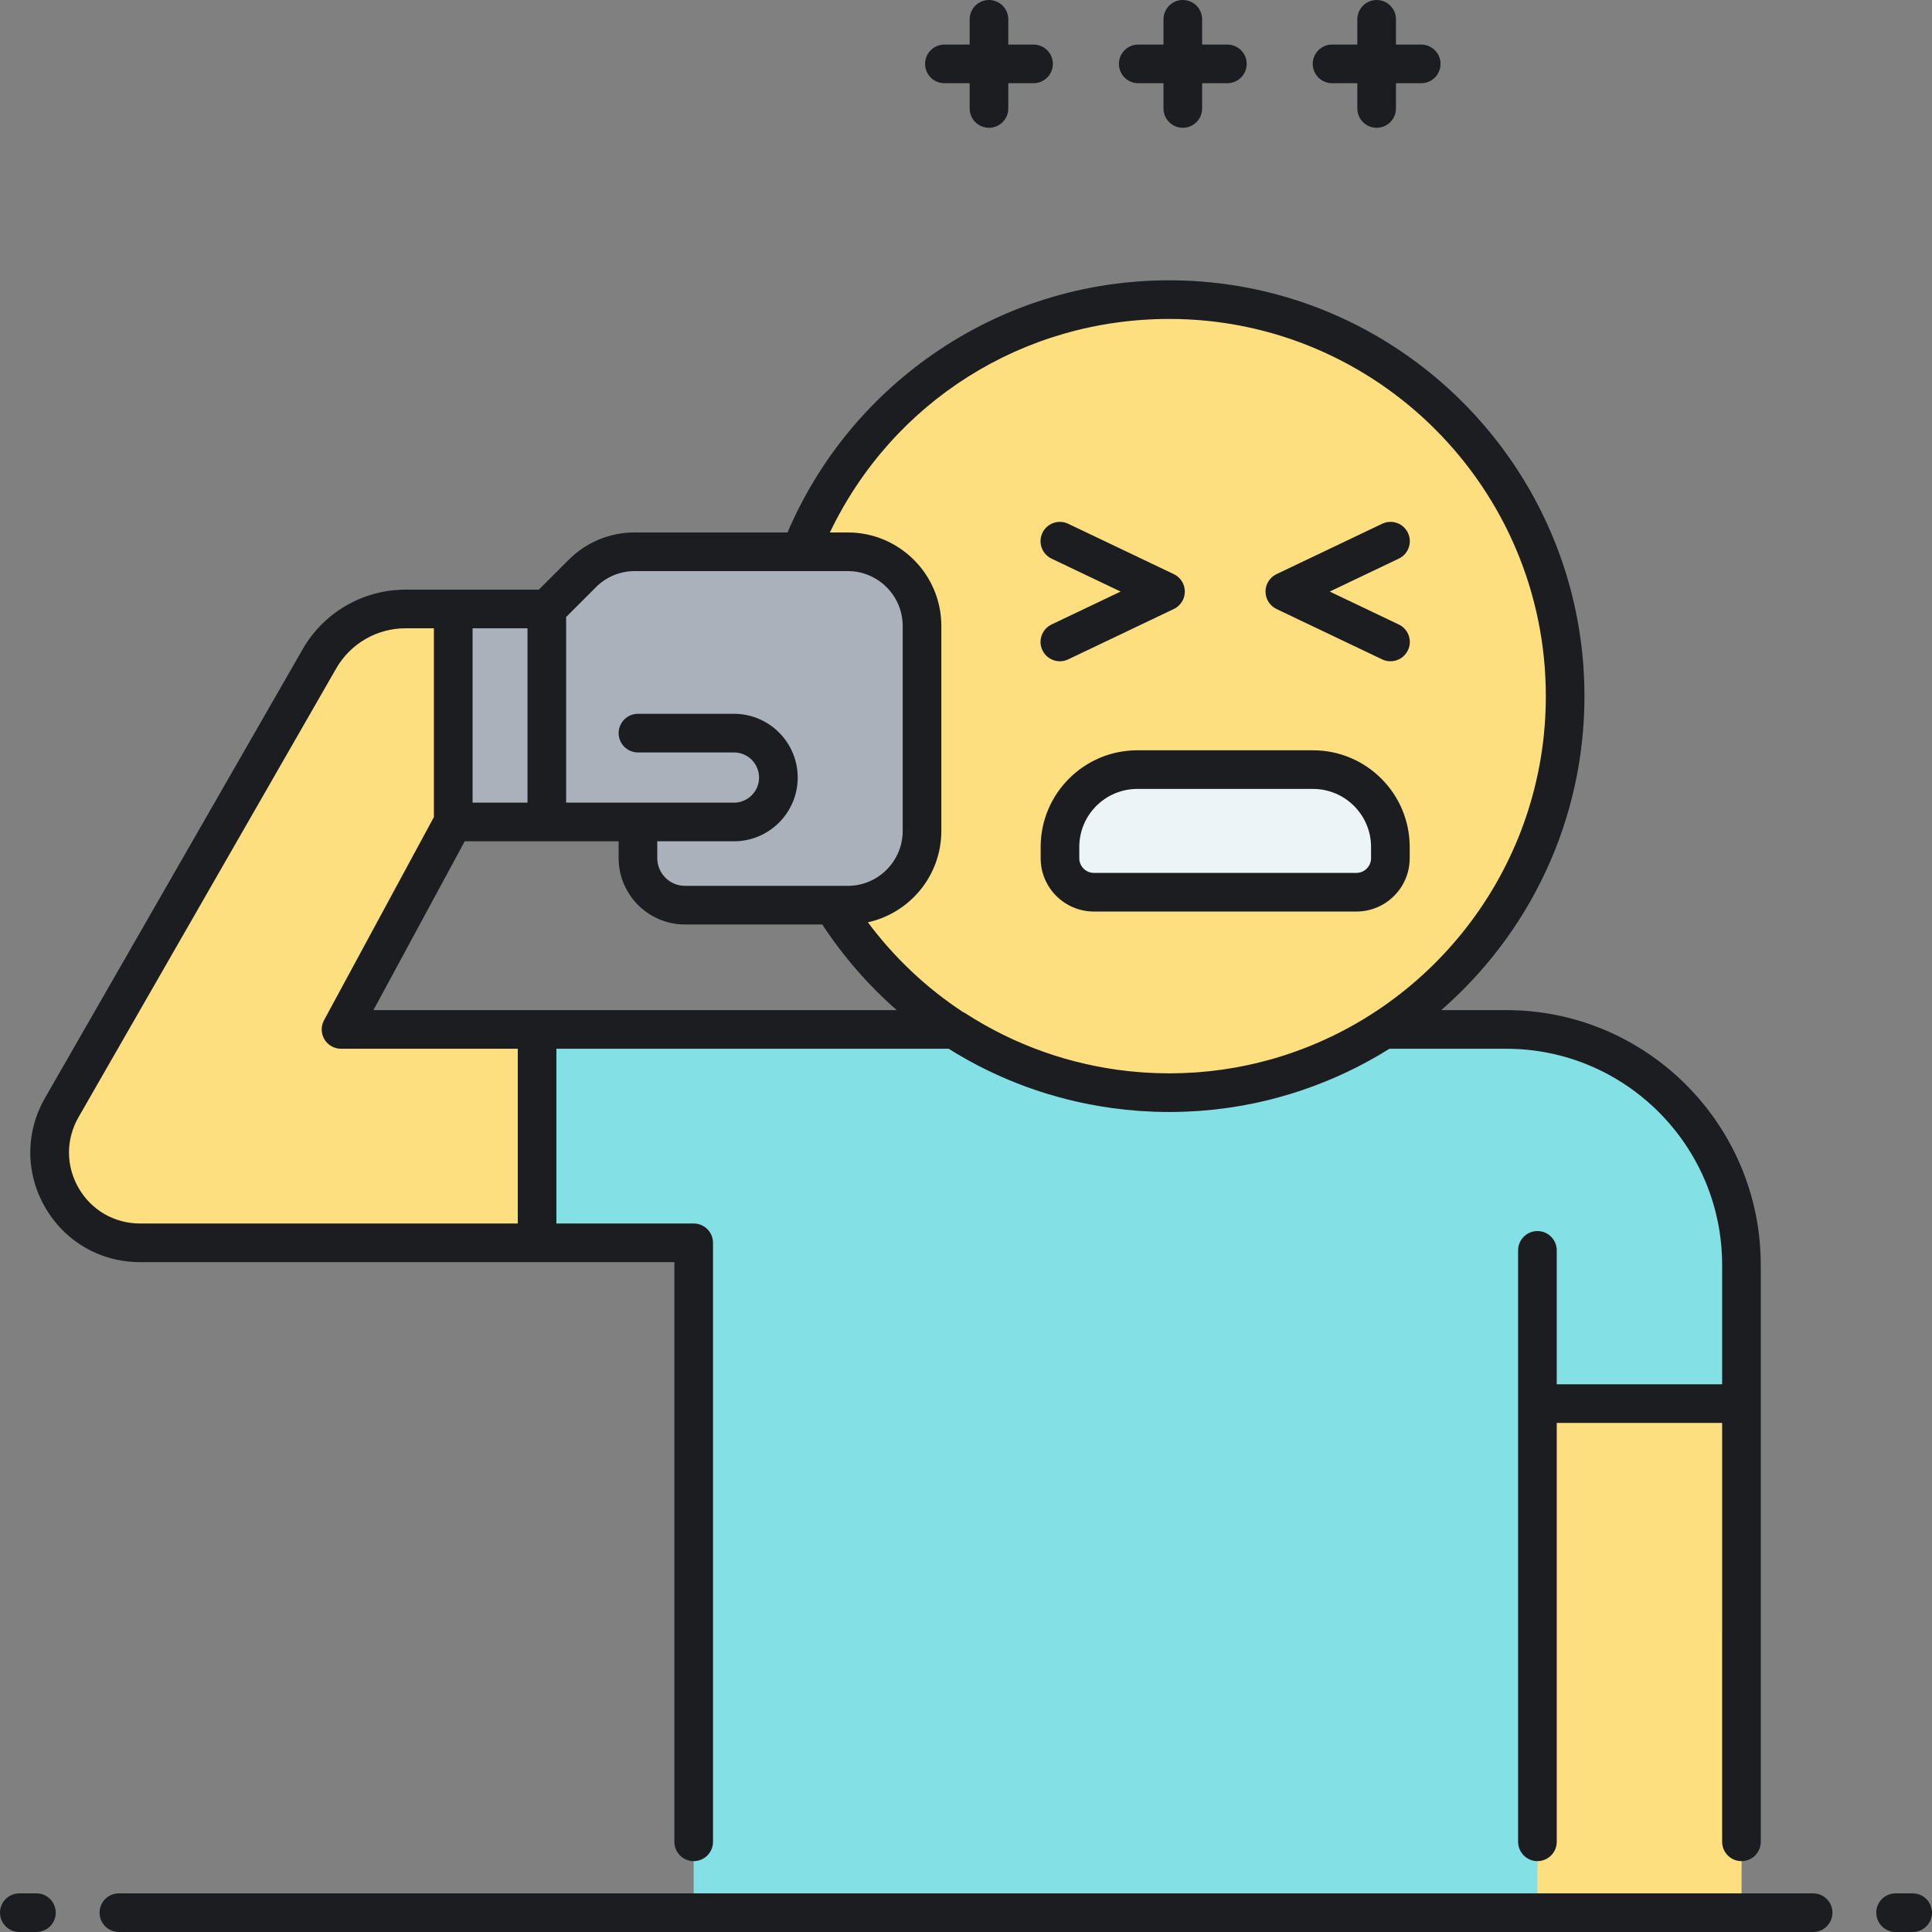 <?xml version="1.0" encoding="utf-8"?>
<!-- Generator: Adobe Illustrator 23.0.0, SVG Export Plug-In . SVG Version: 6.00 Build 0)  -->
<svg version="1.1" id="Layer_1" xmlns="http://www.w3.org/2000/svg" xmlns:xlink="http://www.w3.org/1999/xlink" x="0px" y="0px"
	 viewBox="0 0 500 500" style="enable-background:new 0 0 500 500;" xml:space="preserve">
<rect x="0" y="0" width="500" height="500" fill="#808080" stroke="none"/>
<style type="text/css">
	.st0{fill:#83E1E5;}
	.st1{fill:#AAB1BA;}
	.st2{fill:#FDDF7F;}
	.st3{fill:#ECF4F7;}
	.st4{fill:#1C1D21;}
</style>
<g>
	<path class="st2" d="M302.606,77.544c-43.419,0-80.528,27.056-95.444,65.253h12.25c10.606,0,19.204,8.598,19.204,19.204v53.052
		c0,10.606-8.598,19.204-19.204,19.204h-3.876c18.076,29.129,50.309,48.526,87.07,48.526c56.582,0,102.451-45.944,102.451-102.62
		C405.057,123.488,359.188,77.544,302.606,77.544z"/>
</g>
<g>
	<path class="st0" d="M389.824,266.418h-31.697c-15.998,10.353-35.058,16.365-55.521,16.365c-20.463,0-39.523-6.013-55.521-16.365
		H88.254l29.037-53.692v-55.124H104.92c-9.179,0-17.658,4.908-22.229,12.869L15.985,286.638c-8.945,15.577,2.3,35.002,20.263,35.002
		h143.278V495h271.162V327.382C450.687,293.713,423.438,266.418,389.824,266.418z"/>
</g>
<g>
	<path class="st2" d="M138.997,266.418H88.254l29.037-53.692v-55.124H104.92c-9.179,0-17.658,4.908-22.229,12.869L15.985,286.638
		c-8.945,15.577,2.3,35.002,20.263,35.002h102.749V266.418z"/>
</g>
<g>
	<g>
		<rect x="397.882" y="363.254" class="st2" width="52.805" height="131.746"/>
	</g>
</g>
<g>
	<path class="st1" d="M219.412,142.797h-55.135c-5.093,0-9.978,2.023-13.579,5.625l-9.18,9.18h-24.213v55.124h24.213h23.583v9.35
		c0,6.728,5.454,12.182,12.182,12.182h42.129c10.606,0,19.204-8.598,19.204-19.204v-53.052
		C238.616,151.395,230.018,142.797,219.412,142.797z"/>
</g>
<g>
	<path class="st3" d="M283.106,230.905h67.935c4.852,0,8.786-3.934,8.786-8.786v-2.929c0-11.053-8.96-20.013-20.013-20.013h-45.482
		c-11.053,0-20.013,8.96-20.013,20.013v2.929C274.32,226.971,278.253,230.905,283.106,230.905z"/>
</g>
<path class="st4" d="M339.74,16.534c0-2.762,2.239-5,5-5h6.535V5c0-2.762,2.239-5,5-5s5,2.238,5,5v6.534h6.535c2.761,0,5,2.238,5,5
	s-2.239,5-5,5h-6.535v6.535c0,2.762-2.239,5-5,5s-5-2.238-5-5v-6.535h-6.535C341.979,21.534,339.74,19.296,339.74,16.534z
	 M294.575,21.534h6.535v6.535c0,2.762,2.239,5,5,5s5-2.238,5-5v-6.535h6.535c2.761,0,5-2.238,5-5s-2.239-5-5-5h-6.535V5
	c0-2.762-2.239-5-5-5s-5,2.238-5,5v6.534h-6.535c-2.761,0-5,2.238-5,5S291.813,21.534,294.575,21.534z M244.41,21.534h6.534v6.535
	c0,2.762,2.239,5,5,5s5-2.238,5-5v-6.535h6.535c2.761,0,5-2.238,5-5s-2.239-5-5-5h-6.535V5c0-2.762-2.239-5-5-5s-5,2.238-5,5v6.534
	h-6.534c-2.761,0-5,2.238-5,5S241.648,21.534,244.41,21.534z M364.827,219.189v2.929c0,7.602-6.185,13.786-13.786,13.786h-67.935
	c-7.602,0-13.786-6.185-13.786-13.786v-2.929c0-13.792,11.221-25.013,25.013-25.013h45.482
	C353.606,194.177,364.827,205.397,364.827,219.189z M354.827,219.189c0-8.278-6.735-15.013-15.013-15.013h-45.482
	c-8.278,0-15.013,6.734-15.013,15.013v2.929c0,2.088,1.698,3.786,3.786,3.786h67.935c2.088,0,3.786-1.698,3.786-3.786V219.189z
	 M330.362,157.611l27.345,13.038c0.694,0.331,1.427,0.487,2.148,0.487c1.868,0,3.659-1.051,4.517-2.849
	c1.188-2.493,0.131-5.478-2.361-6.666l-17.879-8.524l17.879-8.526c2.493-1.188,3.55-4.172,2.361-6.665
	c-1.189-2.492-4.172-3.552-6.665-2.36l-27.345,13.039c-1.74,0.829-2.848,2.585-2.848,4.513S328.622,156.781,330.362,157.611z
	 M269.774,168.288c0.857,1.798,2.649,2.849,4.517,2.849c0.721,0,1.454-0.156,2.148-0.487l27.345-13.038
	c1.74-0.83,2.848-2.586,2.848-4.514s-1.108-3.684-2.848-4.513l-27.345-13.039c-2.492-1.191-5.477-0.133-6.665,2.36
	c-1.188,2.493-0.131,5.477,2.361,6.665l17.879,8.526l-17.879,8.524C269.643,162.811,268.586,165.795,269.774,168.288z
	 M36.248,326.64c-10.241,0-19.418-5.291-24.549-14.154c-5.131-8.863-5.149-19.457-0.05-28.338L78.355,167.98
	c5.446-9.485,15.625-15.379,26.565-15.379h12.371c0.002,0,0.005,0.001,0.007,0.001s0.005-0.001,0.007-0.001h22.143l7.715-7.715
	c4.572-4.572,10.65-7.09,17.115-7.09h39.538c7.938-18.569,20.851-34.443,37.523-46.054c18.036-12.561,39.223-19.199,61.268-19.199
	c59.249,0,107.451,48.277,107.451,107.619c0,32.404-14.374,61.508-37.07,81.255h16.837c36.317,0,65.864,29.591,65.864,65.964
	v149.276c0,2.762-2.239,5-5,5s-5-2.238-5-5V368.254h-42.805v108.404c0,2.762-2.239,5-5,5s-5-2.238-5-5V323.596c0-2.762,2.239-5,5-5
	s5,2.238,5,5v34.658h42.805v-30.872c0-30.858-25.061-55.964-55.864-55.964h-30.239c-7.069,4.437-14.59,7.991-22.407,10.65
	c-0.07,0.023-0.139,0.048-0.208,0.071c-0.732,0.247-1.467,0.487-2.204,0.719c-0.282,0.089-0.566,0.173-0.849,0.26
	c-1.009,0.308-2.023,0.601-3.041,0.878c-0.548,0.15-1.095,0.301-1.646,0.442c-0.497,0.126-0.995,0.246-1.493,0.365
	c-0.62,0.149-1.241,0.293-1.865,0.432c-0.428,0.095-0.854,0.19-1.283,0.28c-1.021,0.213-2.046,0.415-3.078,0.599
	c-0.239,0.043-0.478,0.079-0.717,0.12c-0.879,0.15-1.761,0.29-2.647,0.419c-0.334,0.049-0.668,0.096-1.003,0.142
	c-0.922,0.125-1.847,0.239-2.776,0.341c-0.194,0.021-0.387,0.047-0.581,0.066c-1.114,0.116-2.233,0.213-3.356,0.294
	c-0.275,0.02-0.55,0.035-0.825,0.053c-0.879,0.057-1.761,0.104-2.646,0.139c-0.318,0.013-0.635,0.026-0.953,0.036
	c-1.13,0.035-2.262,0.06-3.4,0.06c-1.23,0-2.455-0.023-3.678-0.064c-0.276-0.009-0.55-0.027-0.825-0.039
	c-0.967-0.04-1.933-0.087-2.895-0.152c-0.241-0.016-0.482-0.039-0.723-0.057c-1.02-0.076-2.038-0.164-3.052-0.268
	c-0.149-0.016-0.297-0.034-0.445-0.05c-1.138-0.122-2.271-0.261-3.4-0.418c-0.02-0.003-0.04-0.006-0.061-0.009
	c-15.097-2.108-29.365-7.357-42.012-15.309H143.997v45.222h35.529c2.761,0,5,2.238,5,5v155.019c0,2.762-2.239,5-5,5s-5-2.238-5-5
	V326.64H36.248z M232.083,261.418c-7.293-6.377-13.79-13.801-19.276-22.161h-35.524c-9.474,0-17.182-7.708-17.182-17.182v-4.35
	h-18.583h-21.247l-23.629,43.692H232.083z M214.777,137.797h4.635c13.346,0,24.204,10.858,24.204,24.204v53.052
	c0,0.659-0.034,1.31-0.086,1.956c-0.008,0.099-0.014,0.199-0.023,0.298c-0.057,0.613-0.139,1.219-0.241,1.818
	c-0.02,0.115-0.04,0.229-0.062,0.344c-0.111,0.6-0.241,1.193-0.395,1.776c-0.021,0.081-0.046,0.16-0.068,0.24
	c-0.161,0.583-0.34,1.158-0.543,1.724c-0.013,0.035-0.024,0.072-0.037,0.107c-0.21,0.576-0.446,1.138-0.697,1.692
	c-0.043,0.095-0.085,0.19-0.129,0.285c-0.25,0.532-0.519,1.055-0.806,1.565c-0.053,0.095-0.108,0.188-0.162,0.282
	c-0.299,0.517-0.613,1.023-0.948,1.515c-0.035,0.052-0.073,0.101-0.108,0.152c-0.333,0.479-0.682,0.946-1.047,1.399
	c-0.04,0.05-0.078,0.102-0.118,0.15c-0.375,0.459-0.77,0.9-1.178,1.33c-0.075,0.079-0.15,0.158-0.226,0.237
	c-0.405,0.416-0.825,0.818-1.259,1.204c-0.078,0.069-0.157,0.136-0.235,0.204c-0.453,0.394-0.918,0.774-1.399,1.134
	c-0.03,0.022-0.062,0.043-0.092,0.065c-0.472,0.349-0.958,0.678-1.455,0.991c-0.073,0.046-0.144,0.095-0.218,0.14
	c-0.499,0.309-1.012,0.596-1.534,0.867c-0.103,0.054-0.206,0.106-0.309,0.159c-0.524,0.263-1.057,0.509-1.601,0.734
	c-0.092,0.038-0.185,0.073-0.278,0.109c-0.565,0.227-1.139,0.437-1.724,0.62c-0.013,0.005-0.026,0.01-0.039,0.014
	c-0.589,0.184-1.191,0.338-1.798,0.477c-0.066,0.016-0.129,0.037-0.194,0.052c6.881,9.222,15.193,17.019,24.531,23.165
	c0.229,0.104,0.452,0.222,0.665,0.359c12.746,8.247,27.15,13.344,42.161,14.982c0.127,0.014,0.254,0.025,0.381,0.039
	c0.933,0.098,1.868,0.18,2.805,0.251c0.269,0.021,0.538,0.041,0.808,0.06c0.833,0.056,1.668,0.099,2.504,0.134
	c0.289,0.013,0.577,0.028,0.866,0.038c1.091,0.036,2.183,0.059,3.278,0.059c1.052,0,2.102-0.022,3.15-0.057
	c0.286-0.009,0.571-0.021,0.856-0.032c0.854-0.035,1.707-0.08,2.558-0.138c0.213-0.014,0.426-0.025,0.638-0.04
	c1.032-0.076,2.061-0.169,3.088-0.277c0.241-0.025,0.481-0.056,0.722-0.083c0.812-0.092,1.621-0.194,2.429-0.306
	c0.297-0.041,0.594-0.081,0.89-0.125c0.983-0.146,1.963-0.303,2.94-0.478c0.251-0.046,0.5-0.098,0.75-0.145
	c0.731-0.138,1.46-0.283,2.188-0.437c0.42-0.089,0.839-0.181,1.257-0.275c0.572-0.129,1.141-0.266,1.71-0.405
	c0.814-0.199,1.623-0.409,2.429-0.629c0.403-0.109,0.806-0.218,1.207-0.332c0.62-0.179,1.238-0.364,1.853-0.554
	c0.223-0.068,0.444-0.14,0.666-0.21c39.446-12.498,68.121-49.505,68.121-93.099c0-53.827-43.716-97.619-97.451-97.619
	C264.672,82.544,230.957,103.997,214.777,137.797z M146.518,159.673v48.053h18.583h24.849c3.583,0,6.497-2.915,6.497-6.497
	s-2.915-6.497-6.497-6.497h-24.849c-2.761,0-5-2.238-5-5s2.239-5,5-5h24.849c9.097,0,16.497,7.4,16.497,16.497
	s-7.4,16.497-16.497,16.497h-19.849v4.35c0,3.96,3.222,7.182,7.182,7.182h38.253h3.875c7.832,0,14.204-6.372,14.204-14.204v-53.052
	c0-7.832-6.372-14.204-14.204-14.204h-12.25h-42.885c-3.794,0-7.361,1.478-10.044,4.16L146.518,159.673z M122.305,207.726h14.213
	v-45.124h-14.213V207.726z M36.248,316.64h97.749v-45.222H88.254c-1.761,0-3.393-0.927-4.295-2.44
	c-0.902-1.513-0.941-3.389-0.103-4.938l28.435-52.579v-48.858h-7.371c-7.368,0-14.224,3.97-17.893,10.358L20.321,289.128
	c-3.302,5.75-3.29,12.608,0.033,18.347C23.675,313.214,29.617,316.64,36.248,316.64z M469.232,490H30.769c-2.761,0-5,2.238-5,5
	s2.239,5,5,5h438.464c2.761,0,5-2.238,5-5S471.994,490,469.232,490z M9.421,490H5c-2.761,0-5,2.238-5,5s2.239,5,5,5h4.421
	c2.761,0,5-2.238,5-5S12.183,490,9.421,490z M495,490h-4.421c-2.761,0-5,2.238-5,5s2.239,5,5,5H495c2.761,0,5-2.238,5-5
	S497.762,490,495,490z"/>
</svg>
